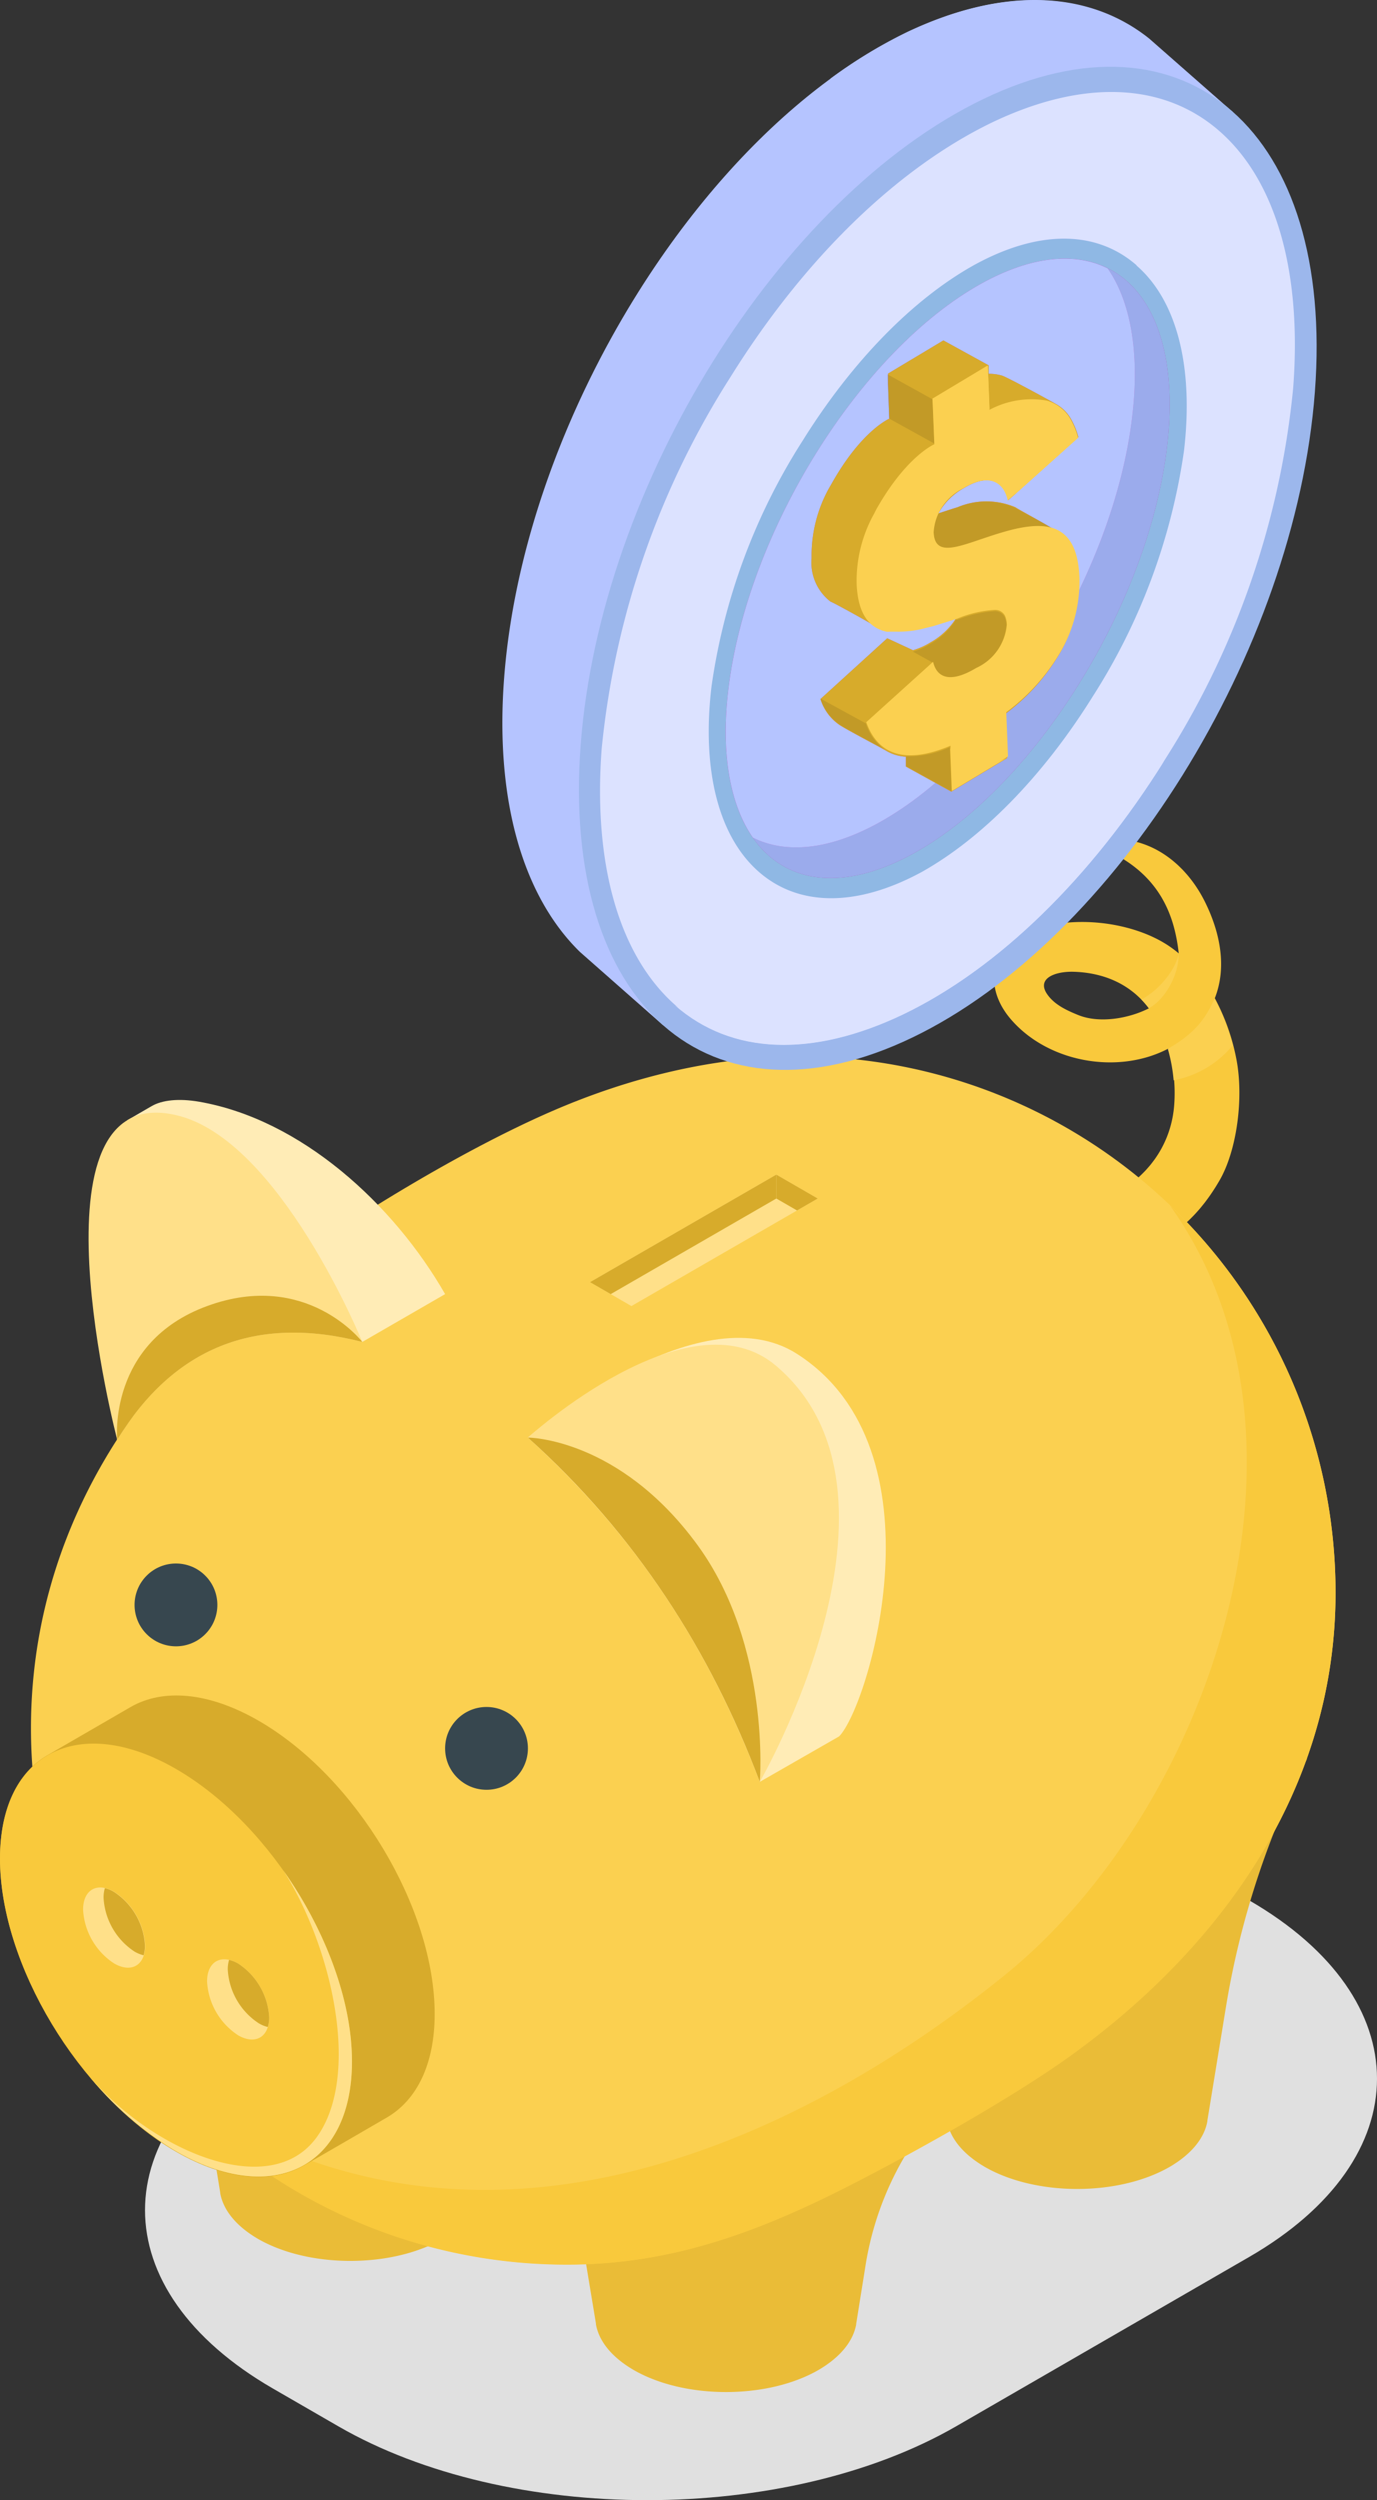 <svg xmlns="http://www.w3.org/2000/svg" viewBox="0 0 253.43 460.06"><rect x="0" y="0" width="253.43" height="460.06" fill="#333333" stroke="none"/><title>Asset 2</title><g id="Layer_2" data-name="Layer 2"><g id="Layer_1-2" data-name="Layer 1"><path id="freepik--Shadow--inject-2" d="M62.24,446.45l-12-6.93c-31.4-18.13-31.4-47.53,0-65.66l53.92-31.13c31.41-18.13,82.32-18.13,113.72,0l12,6.94c31.4,18.13,31.4,47.52,0,65.65L176,446.45C144.56,464.59,93.61,464.59,62.24,446.45Z" fill="#e0e0e0"/><g id="freepik--piggy-bank--inject-1"><g id="freepik--piggy-bank--inject-1-2" data-name="freepik--piggy-bank--inject-1"><path d="M201,232.62c12.59-1.86,19.11-7.9,23.45-15.41,3.18-5.49,4.46-15.06,3.13-22.16a39.2,39.2,0,0,0-4-11.37c2.28-5.76.94-12.21-1.83-17.76-3.52-7.09-10.31-12.39-18.61-11.39-1.35.2-.38,1.49.72,2,9.45,4.42,12.29,11.65,13.08,18.9a21.29,21.29,0,0,0-2.05-1.52c-6.74-4.39-17.66-5.61-25.19-2.6s-8.75,10.31-3.67,16.23c6.87,8,19.77,10.26,29,5.41a29.5,29.5,0,0,1,1.08,10.33c-.48,6.57-4,12.37-10.37,16.15a20.71,20.71,0,0,1-9.55,2.08c-4.33-.4-5.83-.64-9.67-2.34-1.77-.79-3.55.6-4.15,2.28C178.73,231.61,194.14,233.66,201,232.62Zm10.47-47.09c-3.72,1.9-9.08,2.81-12.95,1.28-2.5-1-4.41-2-5.67-3.69-2.17-2.93,1-4.31,4.44-4.31C203,178.91,208,181,211.44,185.53Z" fill="#f9c93c"/><path d="M214.93,193a29.88,29.88,0,0,1,1.07,5.78,18.46,18.46,0,0,0,10.87-6.42,39,39,0,0,0-3.33-8.59C222,187,220.47,189.81,214.93,193Z" fill="#fbd050"/><path d="M216.9,175.47s-.18,2.14-2.65,5a15,15,0,0,1-4.17,3.46,17.63,17.63,0,0,1,1.36,1.6C214.61,183.83,217.07,179,216.9,175.47Z" fill="#fbd050"/><path d="M109.68,427.55a.22.22,0,0,0,0,.08v.08h0c.55,3.06,2.85,6,6.92,8.38,9.4,5.43,24.65,5.43,34.06,0,4.06-2.38,6.37-5.32,6.92-8.38h0v-.11h0l1.74-10.87a57.24,57.24,0,0,1,15-30.31l3-3.11s-12.86,1.74-12.86,1.67v-.23h0c.63-5-2.35-10.16-9-14-12.1-7-31.71-7-43.8,0-6.68,3.82-9.67,9-9,14h0v.44Z" fill="#eabc37"/><path d="M174.31,390.18a.17.17,0,0,0,0,.07v.09h0c.55,3.06,2.85,6,6.92,8.38,9.4,5.43,24.65,5.43,34.06,0,4.06-2.38,6.37-5.32,6.92-8.38h0v-.12h0L225.68,369a157,157,0,0,1,14.92-45.46h0s-9.23,11.43-9.23,11.36v-.23h0c.66-5-3.9-4.18-12.2-4.18-14,0-38.1,0-42.74,2.82-6.59,4-9.67,9-9,14h0v.44Z" fill="#eabc37"/><path d="M88.43,403.41a.19.19,0,0,1,0,.08v.09h0c-.55,3.06-2.85,6-6.92,8.38-9.4,5.43-24.65,5.43-34.06,0-4.06-2.38-6.36-5.32-6.92-8.38h0v-.12h0l-9-55.07V348h0c-.66-5,3.9-4.18,12.2-4.18,14,0,38.1,0,42.74,2.82,6.59,4,9.67,9,9,14h0V361Z" fill="#eabc37"/><path d="M51.44,233.74C24.7,253,5.7,282.67,5.7,318a98.7,98.7,0,0,0,98.69,98.68c18.23,0,33.69-5.42,50-13.56,11.4-5.7,31.2-16.63,42.7-24.92,27.43-19.78,48.71-48.85,48.71-85.12a98.7,98.7,0,0,0-98.69-98.69c-16,0-31.61,4.06-45.34,10C86.48,211,66.68,222.74,51.44,233.74Z" fill="#fbd050"/><path d="M30.63,383.58a98.41,98.41,0,0,0,73.76,33.14c18.23,0,33.69-5.42,50-13.56,11.4-5.7,31.2-16.63,42.7-24.92,27.43-19.78,48.71-48.85,48.71-85.12a98.38,98.38,0,0,0-30.48-71.31c30.52,42.7,7.62,110.91-30.48,141.7S86,423.44,30.63,383.58Z" fill="#f9c93c"/><path d="M36.65,202.73c-3.76-.65-6.83-.31-8.76.82-1.26.74-4.42,2.56-4.42,2.56-5.9,12.73-1.9,58.82-1.9,58.82,11.65-19.72,29.87-22.4,45.11-18l15.24-8.8C72.45,221.61,55.47,206,36.65,202.73Z" fill="#ffecb6"/><path d="M32.39,205.19c-28.13-6.5-10.82,59.74-10.82,59.74,10.34-16.88,25.37-23.06,45.11-18C66.68,246.93,51.44,209.54,32.39,205.19Z" fill="#ffe089"/><path d="M21.57,264.93c10.34-16.88,25.37-23.06,45.11-18,0,0-10.23-13.33-28.57-6.6S21.57,264.88,21.57,264.93Z" fill="#d7ab2b"/><path d="M146.69,249.13c27.45,17.6,13.22,64.83,7.75,70.38l-14.6,8.37c-11-28.88-26-48.16-42.68-63.35C97.16,264.53,128.35,237.38,146.69,249.13Z" fill="#ffecb6"/><path d="M142.84,251.33c27.66,23.48-3,76.55-3,76.55-9.14-24.25-22.94-45.63-42.68-63.35C97.16,264.53,126.75,237.62,142.84,251.33Z" fill="#ffe089"/><path d="M139.84,327.88s2.07-25-11.45-43.55c-14.45-19.8-31.23-19.8-31.23-19.8C116.9,282.25,130.7,303.63,139.84,327.88Z" fill="#d7ab2b"/><path d="M8.69,323C3.3,326.15,0,332.68,0,342c0,19.43,14.51,43.56,32.37,53.92,9.24,5.33,17.58,5.94,23.48,2.6,2.63-1.49,12.83-7.4,15.44-8.93,5.4-3.19,8.71-9.72,8.71-19C80,351.1,65.52,327,47.63,316.65c-9.29-5.36-17.66-5.95-23.57-2.55Z" fill="#d7ab2b"/><path d="M64.78,379.34c0,19.44-14.51,26.83-32.39,16.5S0,361.39,0,342s14.5-26.83,32.38-16.5S64.78,359.9,64.78,379.34Z" fill="#f9c93c"/><path d="M16.32,381.91a61.25,61.25,0,0,0,16.07,13.93c17.89,10.32,32.39,2.94,32.39-16.5,0-11.37-5-24.34-12.66-35.21,9.07,14.29,14.34,37.89,6.16,49.15C49.54,405.31,27.58,395.41,16.32,381.91Z" fill="#ffe089"/><path d="M49.54,371.21c0,3.65-2.56,5.13-5.72,3.3a12.63,12.63,0,0,1-5.71-9.9c0-3.64,2.56-5.12,5.71-3.3A12.65,12.65,0,0,1,49.54,371.21Z" fill="#ffe089"/><path d="M47.63,372.31a6,6,0,0,0,1.66.68,6,6,0,0,0,.25-1.78,12.65,12.65,0,0,0-5.72-9.9,6.08,6.08,0,0,0-1.66-.67,6,6,0,0,0-.24,1.77A12.63,12.63,0,0,0,47.63,372.31Z" fill="#d7ab2b"/><path d="M26.72,358c0,3.64-2.56,5.12-5.72,3.29a12.63,12.63,0,0,1-5.71-9.89c0-3.65,2.56-5.13,5.71-3.3A12.62,12.62,0,0,1,26.72,358Z" fill="#ffe089"/><path d="M24.77,359.12a6.21,6.21,0,0,0,1.66.67,6,6,0,0,0,.25-1.77,12.62,12.62,0,0,0-5.72-9.9,5.71,5.71,0,0,0-1.66-.68,6,6,0,0,0-.24,1.78A12.67,12.67,0,0,0,24.77,359.12Z" fill="#d7ab2b"/><circle cx="89.54" cy="321.72" r="7.62" fill="#37474f"/><circle cx="32.39" cy="295.32" r="7.62" transform="translate(-199.34 109.4) rotate(-45)" fill="#37474f"/><polygon points="108.59 235.93 142.88 216.14 150.5 220.54 116.21 240.33 108.59 235.93" fill="#ffe089"/><polygon points="108.59 235.93 112.4 238.13 142.88 220.54 142.88 216.14 108.59 235.93" fill="#d7ab2b"/><polygon points="150.5 220.54 146.69 222.74 142.88 220.54 142.88 216.14 150.5 220.54" fill="#d7ab2b"/></g></g></g><g id="Layer_2-2" data-name="Layer 2"><g id="freepik--Character--inject-2"><g id="freepik--character--inject-2-2" data-name="freepik--character--inject-2"><path d="M224,25.12a81.17,81.17,0,0,1,4,34.61c-3.58,47.69-36.74,100.9-74.07,118.85a50,50,0,0,1-29.06,5.49L122,188.62l-15.27-13.46h0c-10.24-10-15.69-27.41-13.95-50.37C96.37,77.13,129.53,23.92,166.86,6c18-8.62,33.61-7.59,44.59,1.19h0l15.3,13.46Z" fill="#b5c4ff"/><path d="M225.2,78.23A132.77,132.77,0,0,0,228,59.73a81.17,81.17,0,0,0-4-34.61l2.84-4.55L211.51,7.1h0c-11-8.78-26.64-9.69-44.59-1.19a89.63,89.63,0,0,0-14.08,8.56Z" fill="#b5c4ff"/><path d="M180.94,18.24c-37.33,18-70.49,71-74.07,118.85s23.73,71.78,61.06,53.82,70.45-71,74.07-118.82S218.23.29,180.94,18.24Z" fill="#9cb7ec"/><path d="M217.91,82.94a113.62,113.62,0,0,1-16.79,45.2c-9.07,14.56-20.24,26-31.45,32.29-11.88,6.46-22.6,6.46-30,0s-10.56-18.7-8.72-34.13a113.24,113.24,0,0,1,16.76-45.2c9.07-14.56,20.24-26,31.48-32.29,11.85-6.46,22.6-6.46,30,0S219.71,67.54,217.91,82.94Z" fill="#8fb8e4"/><path d="M224.53,24.21c-10.33-9.11-25.22-9.69-42-1.65C165.11,31,148,47.59,134.44,69.38a155.47,155.47,0,0,0-23.7,68.35c-1.61,21.34,3.23,38.1,13.53,47.21s25.19,9.69,42,1.65c17.4-8.36,34.52-25,48.11-46.79A155,155,0,0,0,238,71.42C239.64,50.08,234.86,33.32,224.53,24.21ZM209.16,48.85c7.46,6.46,10.56,18.7,8.75,34.1a113.62,113.62,0,0,1-16.79,45.2c-9.07,14.56-20.24,26-31.45,32.29-11.88,6.46-22.6,6.46-30,0s-10.56-18.7-8.72-34.13a113.24,113.24,0,0,1,16.76-45.2c9.07-14.56,20.24-26,31.48-32.29,11.85-6.55,22.5-6.55,30,0Z" fill="#dce2ff"/><path d="M180.65,52.17C203,39.84,218.23,53.3,214.77,82.27S190.49,144.68,168.18,157s-37.55-1.16-34.13-30.09S158.37,64.51,180.65,52.17Z" opacity="0.2" style="isolation:isolate"/><path d="M180.65,52.17C203,39.84,218.23,53.3,214.77,82.27S190.49,144.68,168.18,157s-37.55-1.16-34.13-30.09S158.37,64.51,180.65,52.17Z" fill="#ba68c8"/><path d="M180.65,52.17C203,39.84,218.23,53.3,214.77,82.27S190.49,144.68,168.18,157s-37.55-1.16-34.13-30.09S158.37,64.51,180.65,52.17Z" fill="#9babec"/><path d="M208.38,76.62C205,105.68,184.1,139,161.79,151.36c-9.2,5.1-17.21,5.78-23.22,2.78-4.13-5.94-5.94-15.27-4.52-27.22,3.45-29.06,24.31-62.41,46.59-74.75,9.23-5.1,17.24-5.78,23.22-2.78C208,55.34,209.8,64.67,208.38,76.62Z" fill="#ba68c8"/><path d="M208.38,76.62C205,105.68,184.1,139,161.79,151.36c-9.2,5.1-17.21,5.78-23.22,2.78-4.13-5.94-5.94-15.27-4.52-27.22,3.45-29.06,24.31-62.41,46.59-74.75,9.23-5.1,17.24-5.78,23.22-2.78C208,55.34,209.8,64.67,208.38,76.62Z" fill="#b5c4ff"/><path d="M186.88,93.34a13.66,13.66,0,0,0-10.66,0c-1.23.36-2.39.77-3.52,1.13a12.21,12.21,0,0,1,4.68-4.65c5.36-3.23,7.62-.48,8.17,2.23l12.92-11.62A14.24,14.24,0,0,0,197,76.91a7.26,7.26,0,0,0-2.36-2.39c-.61-.39-9.4-5.2-10.27-5.42a8.59,8.59,0,0,0-2.42-.32V67.22l-8.33-4.58-10.17,6.1v1.84l.23,6.46s-5,2.1-10.43,11.62l-.65,1.13a25.54,25.54,0,0,0-3.23,12.92h0a9.07,9.07,0,0,0,3.49,8c.23,0,7.1,3.78,8.2,4.52l.77.42.65.26h0l.68.19a2.23,2.23,0,0,0,.65,0h1a18.82,18.82,0,0,0,4.55-.42l2.36-.58,3.23-1,1-.32a13.24,13.24,0,0,1-4.68,4.42,13.43,13.43,0,0,1-3.23,1.45l-4.75-2.2L151,128.63a9,9,0,0,0,3.42,4.71c1.49,1,7.43,4.07,8.72,4.84a8,8,0,0,0,3.58,1.07v1.81l8.36,4.62,10.27-6.17-.32-8.14a37.46,37.46,0,0,0,10.07-11.24h0a25.83,25.83,0,0,0,3.39-13.63A9.69,9.69,0,0,0,195,98.18C193.63,97,187.94,94.05,186.88,93.34Z" fill="#ba68c8"/><path d="M186.88,93.34a13.66,13.66,0,0,0-10.66,0c-1.23.36-2.39.77-3.52,1.13a12.21,12.21,0,0,1,4.68-4.65c5.36-3.23,7.62-.48,8.17,2.23l12.92-11.62A14.24,14.24,0,0,0,197,76.91a7.26,7.26,0,0,0-2.36-2.39c-.61-.39-9.4-5.2-10.27-5.42a8.59,8.59,0,0,0-2.42-.32V67.22l-8.33-4.58-10.17,6.1v1.84l.23,6.46s-5,2.1-10.43,11.62l-.65,1.13a25.54,25.54,0,0,0-3.23,12.92h0a9.07,9.07,0,0,0,3.49,8c.23,0,7.1,3.78,8.2,4.52l.77.42.65.26h0l.68.19a2.23,2.23,0,0,0,.65,0h1a18.82,18.82,0,0,0,4.55-.42l2.36-.58,3.23-1,1-.32a13.24,13.24,0,0,1-4.68,4.42,13.43,13.43,0,0,1-3.23,1.45l-4.75-2.2L151,128.63a9,9,0,0,0,3.42,4.71c1.49,1,7.43,4.07,8.72,4.84a8,8,0,0,0,3.58,1.07v1.81l8.36,4.62,10.27-6.17-.32-8.14a37.46,37.46,0,0,0,10.07-11.24h0a25.83,25.83,0,0,0,3.39-13.63A9.69,9.69,0,0,0,195,98.18C193.63,97,187.94,94.05,186.88,93.34Z" fill="#d7ab2b" style="isolation:isolate"/><g opacity="0.1"><path d="M184.49,98.12a14.14,14.14,0,0,1,10.46-.23c-1.78-1.1-7-3.78-8.17-4.49a13.66,13.66,0,0,0-10.66,0c-1.23.36-2.39.77-3.52,1.13h0a7.52,7.52,0,0,0-.77,3.45C172.06,103.25,177.87,100,184.49,98.12Z"/><path d="M166.76,139.16V141l8.36,4.62h0l-.32-8.14A18,18,0,0,1,166.76,139.16Z"/><path d="M159.37,133.12,151,128.54a9,9,0,0,0,3.42,4.71c1.42,1,6.85,3.78,8.46,4.71A9.43,9.43,0,0,1,159.37,133.12Z"/><path d="M184.94,113.62a2,2,0,0,0-1.91-1.16,23,23,0,0,0-6.85,1.58h-.26a13.24,13.24,0,0,1-4.68,4.42,13.43,13.43,0,0,1-3.23,1.45l3.62,2c.74,3.23,3.39,3.87,7.94,1.13a9.69,9.69,0,0,0,5.65-8A4.62,4.62,0,0,0,184.94,113.62Z"/><polygon points="163.31 68.87 171.64 73.48 171.96 81.62 163.6 77 163.31 68.87"/></g><path d="M171.7,75.29l.26,6.46s-5,2.1-10.46,11.59c-.23.39-.42.77-.61,1.16a25.38,25.38,0,0,0-3.23,12.92h0c.19,4.81,1.78,7.3,4.1,8.36l.65.26h0l.68.19a2.23,2.23,0,0,0,.65,0h1.07a18.82,18.82,0,0,0,4.55-.42l2.36-.58,3.23-1,1.29-.42a21.05,21.05,0,0,1,6.85-1.58,2,2,0,0,1,1.91,1.16,4.62,4.62,0,0,1,.32,1.52,9.69,9.69,0,0,1-5.65,8c-4.55,2.74-7.2,2-7.94-1.13l-12.3,11.11c2.2,6.2,7.46,7.72,15.5,4.33l.32,8.14,10.27-6.17-.32-8.14a37.46,37.46,0,0,0,10.07-11.24h0a25.83,25.83,0,0,0,3.39-13.63c-.42-10.69-7.1-10.3-14.17-8.23s-12.43,5.2-12.66,0a9.69,9.69,0,0,1,5.46-8.1c5.36-3.23,7.62-.48,8.17,2.23l12.92-11.59a14,14,0,0,0-1.49-3.55,7.26,7.26,0,0,0-4.26-3.23,16.34,16.34,0,0,0-10.53,1.71l-.32-8.17-10.17,6.1Z" fill="#fbd050"/><polygon points="185.46 139.38 175.19 145.55 174.87 137.45 176.16 143.81 185.46 139.38" fill="#fbd050"/><path d="M171.67,122l-12.3,11.11,11.53-9.69s1.45,5.75,8.72-.23c-4.55,2.74-7.2,2-7.94-1.13" fill="#fbd050"/><path d="M198.4,80.59A14,14,0,0,0,196.92,77a7.26,7.26,0,0,0-4.26-3.23,8.23,8.23,0,0,1,4.62,6.94L185.46,92.18Z" fill="#fbd050"/><polygon points="182.13 75.52 181 68.77 171.64 73.48 181.81 67.38 182.13 75.52" fill="#fbd050"/><path d="M165.63,185.07c25.83-11.66,48.72-45.2,48.72-45.2-13.59,21.79-30.71,38.42-48.11,46.79-16.73,8-31.58,7.46-42-1.65C124.33,184.94,139.28,196.92,165.63,185.07Z" fill="#dce2ff"/></g></g></g></g></svg>